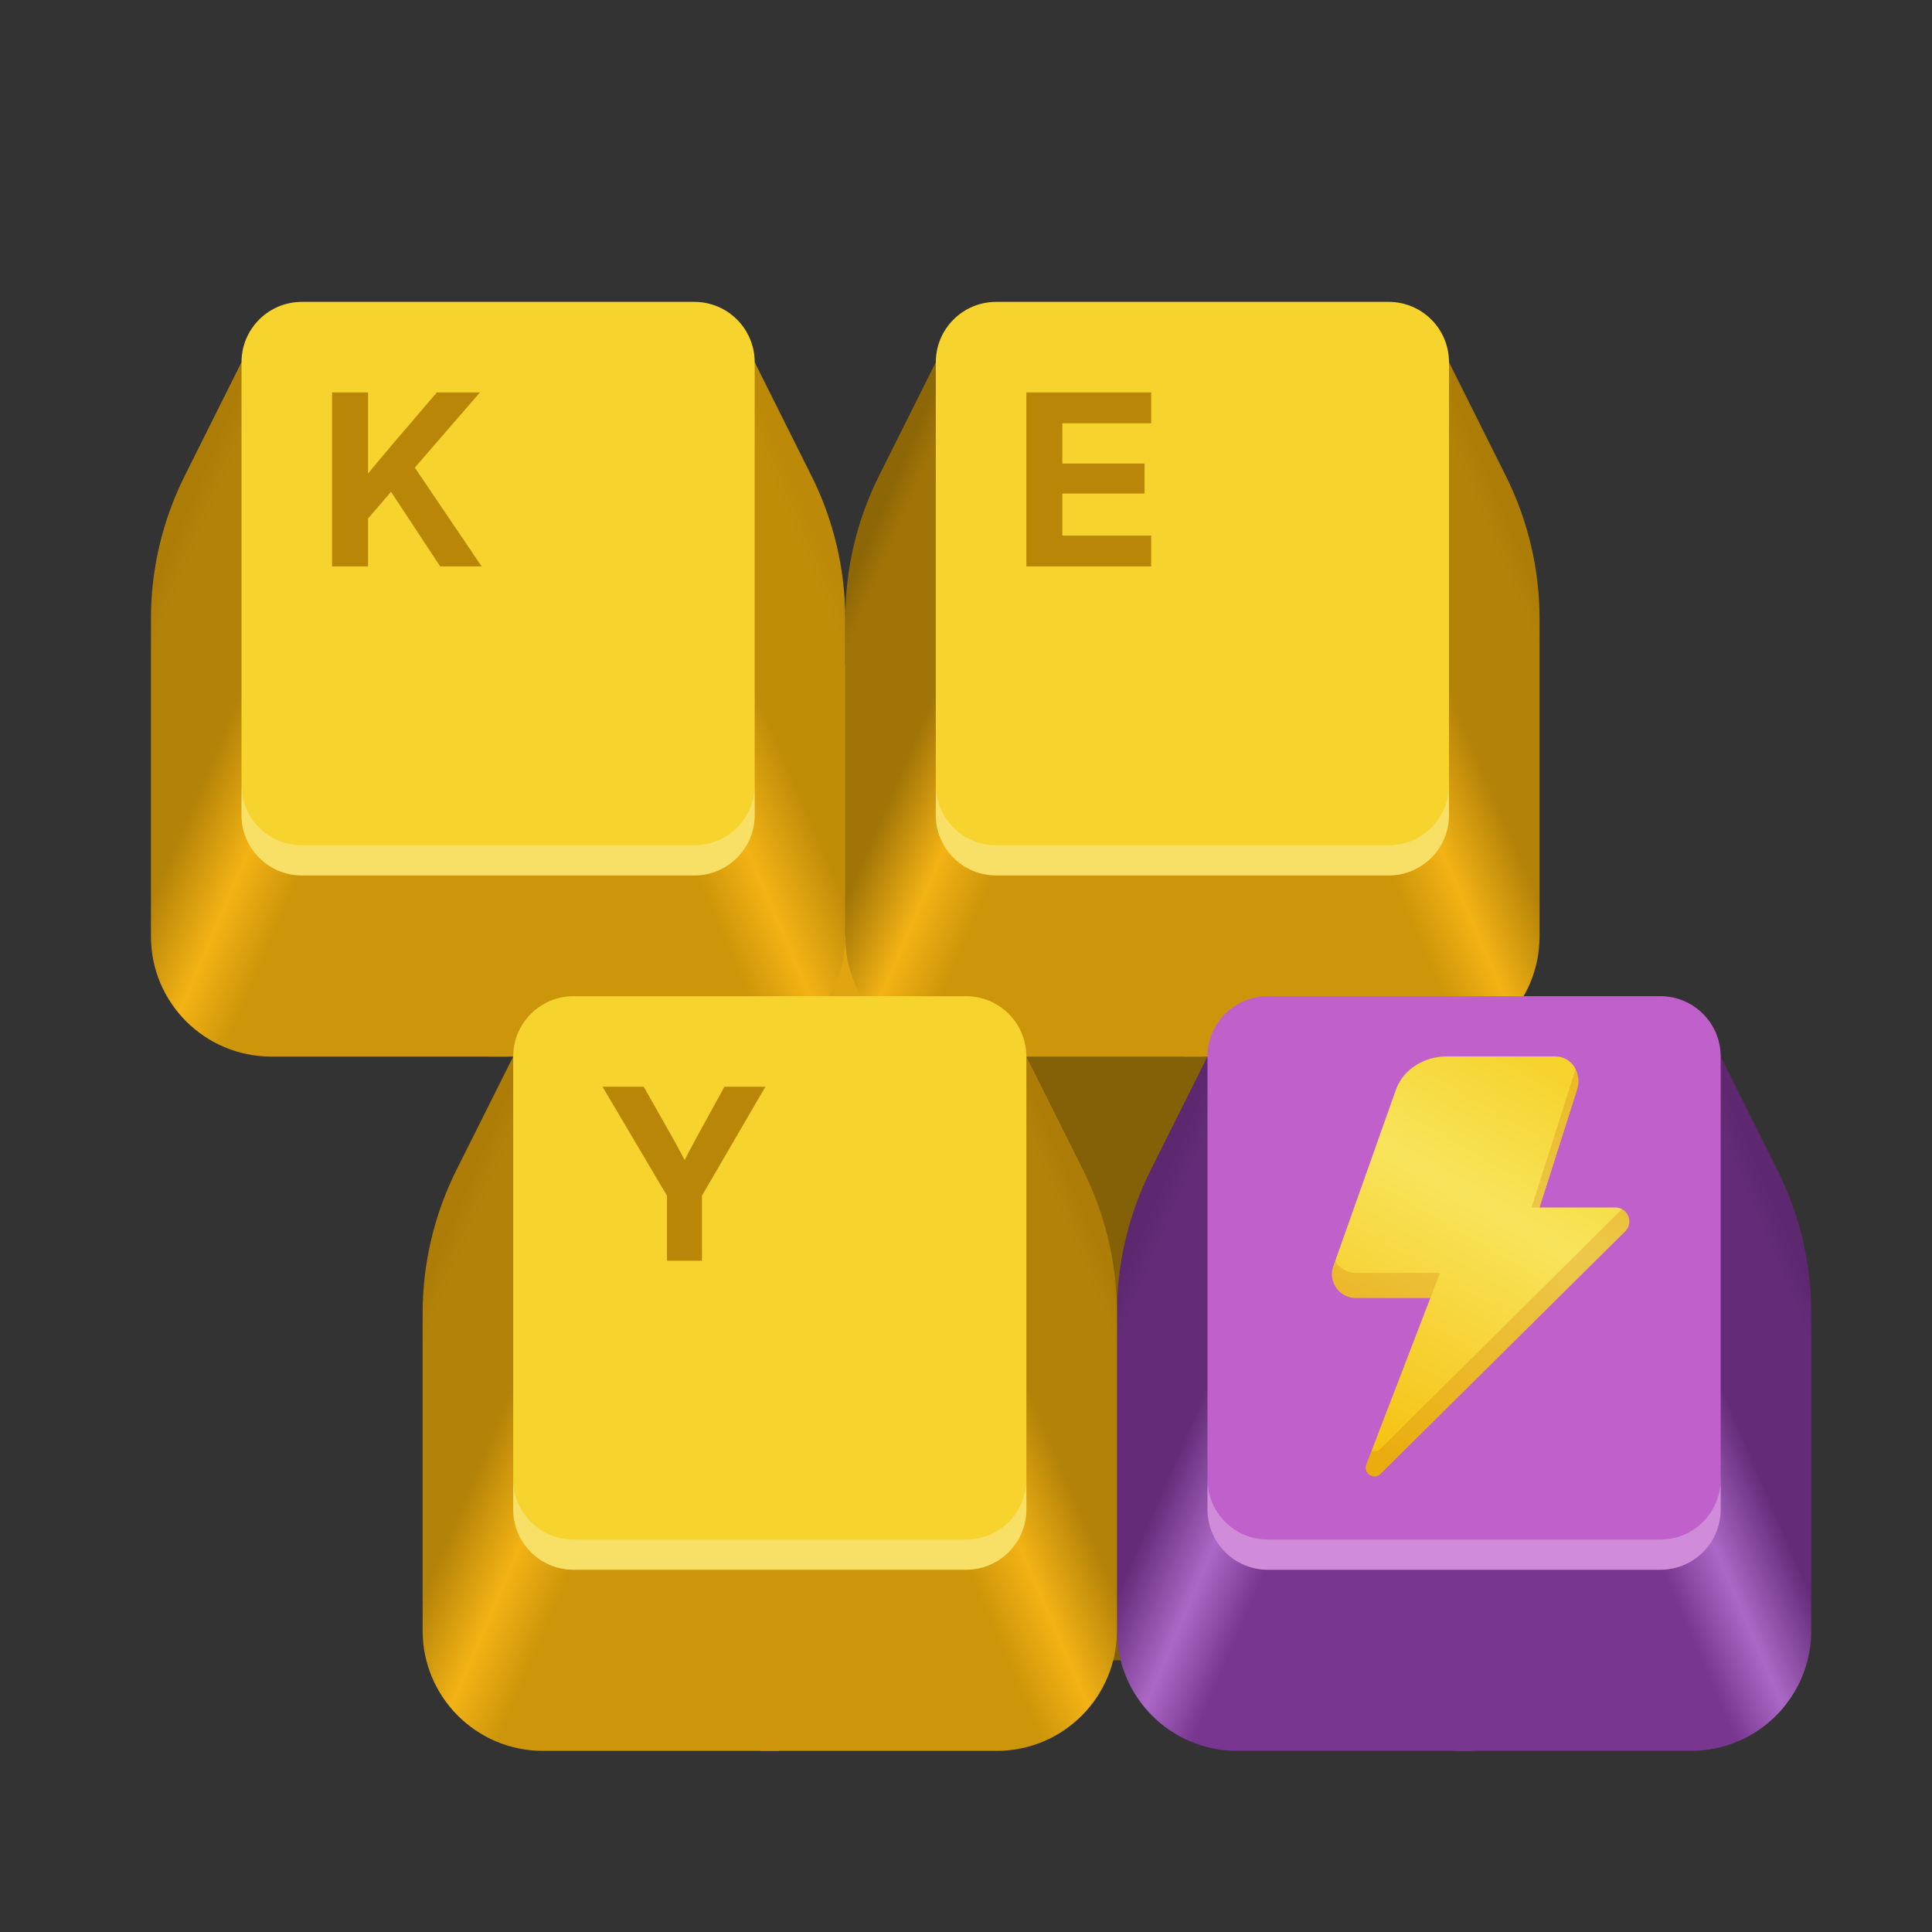 <?xml version="1.0" encoding="UTF-8"?>
<svg height="128px" viewBox="0 0 128 128" width="128px" xmlns="http://www.w3.org/2000/svg" xmlns:xlink="http://www.w3.org/1999/xlink">
    <rect x="0" y="0" width="128" height="128" fill="#333333" stroke="none"/>
    <linearGradient id="a" gradientTransform="matrix(-1 0 0 1 -314.458 -221.078)" gradientUnits="userSpaceOnUse" x1="-394.484" x2="-363.052" y1="291.078" y2="277.582">
        <stop offset="0" stop-color="#cd9509"/>
        <stop offset="0.519" stop-color="#cd9509"/>
        <stop offset="0.629" stop-color="#f3b315"/>
        <stop offset="0.764" stop-color="#a07407"/>
        <stop offset="0.955" stop-color="#a07407"/>
        <stop offset="1" stop-color="#8d6606"/>
    </linearGradient>
    <linearGradient id="b" gradientUnits="userSpaceOnUse">
        <stop offset="0" stop-color="#cd9509"/>
        <stop offset="0.519" stop-color="#cd9509"/>
        <stop offset="0.629" stop-color="#f3b315"/>
        <stop offset="0.764" stop-color="#b38208"/>
        <stop offset="0.955" stop-color="#b38208"/>
        <stop offset="1" stop-color="#ad7d07"/>
    </linearGradient>
    <linearGradient id="c" x1="77.974" x2="109.406" xlink:href="#b" y1="70" y2="56.504"/>
    <linearGradient id="d" gradientUnits="userSpaceOnUse">
        <stop offset="0" stop-color="#783690"/>
        <stop offset="0.519" stop-color="#783690"/>
        <stop offset="0.629" stop-color="#ac68c7"/>
        <stop offset="0.764" stop-color="#642c78"/>
        <stop offset="0.955" stop-color="#642c78"/>
        <stop offset="1" stop-color="#5d286f"/>
    </linearGradient>
    <linearGradient id="e" x1="95.974" x2="127.406" xlink:href="#d" y1="116" y2="102.504"/>
    <linearGradient id="f" gradientTransform="matrix(-1 0 0 1 -296.458 -175.078)" x1="-394.484" x2="-363.052" xlink:href="#d" y1="291.078" y2="277.582"/>
    <linearGradient id="g" gradientUnits="userSpaceOnUse" x1="105.123" x2="91.068" y1="71.993" y2="96.337">
        <stop offset="0" stop-color="#f6d32d"/>
        <stop offset="0.36" stop-color="#f8e45c"/>
        <stop offset="1" stop-color="#f5c211"/>
    </linearGradient>
    <linearGradient id="h" gradientTransform="matrix(-1 0 0 1 -360.458 -221.078)" x1="-394.484" x2="-363.052" xlink:href="#b" y1="291.078" y2="277.582"/>
    <linearGradient id="i" gradientUnits="userSpaceOnUse" x1="31.974" x2="63.406" y1="70" y2="56.504">
        <stop offset="0" stop-color="#cd9509"/>
        <stop offset="0.519" stop-color="#cd9509"/>
        <stop offset="0.629" stop-color="#f3b315"/>
        <stop offset="0.764" stop-color="#c08d09"/>
        <stop offset="0.955" stop-color="#c08d09"/>
        <stop offset="1" stop-color="#bc8908"/>
    </linearGradient>
    <linearGradient id="j" gradientTransform="matrix(-1 0 0 1 -342.458 -175.078)" x1="-394.484" x2="-363.052" xlink:href="#b" y1="291.078" y2="277.582"/>
    <linearGradient id="k" x1="49.974" x2="81.406" xlink:href="#b" y1="116" y2="102.504"/>
    <path d="m 50 44 h 34 v 66 h -34 z m 0 0" fill="#846007"/>
    <path d="m 54 62 h 4 v 6 h -4 z m 0 0" fill="#dfa410"/>
    <path d="m 79.617 24 v 46 h -15.652 c -4.398 0 -7.965 -3.566 -7.965 -7.965 v -21.035 c 0 -3.289 0.766 -6.531 2.234 -9.473 l 3.766 -7.527 z m 0 0" fill="url(#a)"/>
    <path d="m 78.383 24 v 46 h 15.652 c 4.398 0 7.965 -3.566 7.965 -7.965 v -21.035 c 0 -3.289 -0.766 -6.531 -2.238 -9.473 l -3.762 -7.527 z m 0 0" fill="url(#c)"/>
    <path d="m 66 20 h 26 c 2.211 0 4 1.789 4 4 v 30 c 0 2.211 -1.789 4 -4 4 h -26 c -2.211 0 -4 -1.789 -4 -4 v -30 c 0 -2.211 1.789 -4 4 -4 z m 0 0" fill="#f6d32d"/>
    <path d="m 62 52 v 2 c 0 2.215 1.785 4 4 4 h 26 c 2.215 0 4 -1.785 4 -4 v -2 c 0 2.215 -1.785 4 -4 4 h -26 c -2.215 0 -4 -1.785 -4 -4 z m 0 0" fill="#ffffff" fill-opacity="0.271"/>
    <path d="m 96.383 70 v 46 h 15.652 c 4.398 0 7.965 -3.566 7.965 -7.965 v -21.035 c 0 -3.289 -0.766 -6.531 -2.238 -9.473 l -3.762 -7.527 z m 0 0" fill="url(#e)"/>
    <path d="m 97.617 70 v 46 h -15.652 c -4.398 0 -7.965 -3.566 -7.965 -7.965 v -21.035 c 0 -3.289 0.766 -6.531 2.234 -9.473 l 3.766 -7.527 z m 0 0" fill="url(#f)"/>
    <path d="m 84 66 h 26 c 2.211 0 4 1.789 4 4 v 30 c 0 2.211 -1.789 4 -4 4 h -26 c -2.211 0 -4 -1.789 -4 -4 v -30 c 0 -2.211 1.789 -4 4 -4 z m 0 0" fill="#c061cb"/>
    <path d="m 80 98 v 2 c 0 2.215 1.785 4 4 4 h 26 c 2.215 0 4 -1.785 4 -4 v -2 c 0 2.215 -1.785 4 -4 4 h -26 c -2.215 0 -4 -1.785 -4 -4 z m 0 0" fill="#ffffff" fill-opacity="0.271"/>
    <path d="m 92.48 72.207 l -4.105 11.578 c -0.449 1.051 0.32 2.215 1.461 2.215 h 4.926 l -4.23 11 c -0.254 0.57 0.453 1.082 0.918 0.664 l 16.188 -16.051 c 0.629 -0.57 0.23 -1.613 -0.617 -1.613 h -5.02 l 2.48 -7.793 c 0.344 -1.09 -0.32 -2.215 -1.461 -2.215 h -7.184 c -1.461 0 -2.871 0.836 -3.355 2.215 z m 0 0" fill="url(#g)"/>
    <path d="m 104.387 70.832 l -2.918 9.168 h 0.531 l 2.48 -7.793 c 0.152 -0.488 0.105 -0.977 -0.094 -1.375 z m 3.078 9.281 l -16.016 15.887 c -0.18 0.16 -0.395 0.18 -0.578 0.113 l -0.34 0.887 c -0.254 0.57 0.453 1.086 0.918 0.668 l 16.188 -16.055 c 0.504 -0.457 0.348 -1.215 -0.172 -1.5 z m -19.004 3.43 l -0.082 0.242 c -0.449 1.047 0.316 2.215 1.457 2.215 h 4.926 l 0.641 -1.668 h -5.566 c -0.605 0 -1.105 -0.324 -1.371 -0.789 z m 0 0" fill="#bd5000" fill-opacity="0.188"/>
    <path d="m 33.617 24 v 46 h -15.652 c -4.398 0 -7.965 -3.566 -7.965 -7.965 v -21.035 c 0 -3.289 0.766 -6.531 2.238 -9.473 l 3.762 -7.527 z m 0 0" fill="url(#h)"/>
    <path d="m 32.383 24 v 46 h 15.652 c 4.398 0 7.965 -3.566 7.965 -7.965 v -21.035 c 0 -3.289 -0.766 -6.531 -2.238 -9.473 l -3.762 -7.527 z m 0 0" fill="url(#i)"/>
    <path d="m 20 20 h 26 c 2.211 0 4 1.789 4 4 v 30 c 0 2.211 -1.789 4 -4 4 h -26 c -2.211 0 -4 -1.789 -4 -4 v -30 c 0 -2.211 1.789 -4 4 -4 z m 0 0" fill="#f6d32d"/>
    <path d="m 16 52 v 2 c 0 2.215 1.785 4 4 4 h 26 c 2.215 0 4 -1.785 4 -4 v -2 c 0 2.215 -1.785 4 -4 4 h -26 c -2.215 0 -4 -1.785 -4 -4 z m 0 0" fill="#ffffff" fill-opacity="0.271"/>
    <path d="m 23.719 35.121 v -2.945 c 0.262 -0.32 0.523 -0.637 0.789 -0.953 c 0.262 -0.316 0.523 -0.629 0.789 -0.945 c 0.266 -0.312 0.531 -0.629 0.797 -0.949 l 2.848 -3.328 h 2.855 l -4.867 5.617 h -0.188 z m -1.719 2.406 v -11.527 h 2.383 v 11.527 z m 7.164 0 l -3.441 -5.223 l 1.43 -1.809 l 4.758 7.031 z m 0 0" fill="#ba8607"/>
    <path d="m 51.617 70 v 46 h -15.652 c -4.398 0 -7.965 -3.566 -7.965 -7.965 v -21.035 c 0 -3.289 0.766 -6.531 2.234 -9.473 l 3.766 -7.527 z m 0 0" fill="url(#j)"/>
    <path d="m 50.383 70 v 46 h 15.652 c 4.398 0 7.965 -3.566 7.965 -7.965 v -21.035 c 0 -3.289 -0.766 -6.531 -2.238 -9.473 l -3.762 -7.527 z m 0 0" fill="url(#k)"/>
    <path d="m 38 66 h 26 c 2.211 0 4 1.789 4 4 v 30 c 0 2.211 -1.789 4 -4 4 h -26 c -2.211 0 -4 -1.789 -4 -4 v -30 c 0 -2.211 1.789 -4 4 -4 z m 0 0" fill="#f6d32d"/>
    <path d="m 34 98 v 2 c 0 2.215 1.785 4 4 4 h 26 c 2.215 0 4 -1.785 4 -4 v -2 c 0 2.215 -1.785 4 -4 4 h -26 c -2.215 0 -4 -1.785 -4 -4 z m 0 0" fill="#ffffff" fill-opacity="0.271"/>
    <g fill="#ba8607">
        <path d="m 68 37.527 v -11.527 h 8.27 v 2.043 h -5.887 v 2.668 h 5.449 v 1.988 h -5.449 v 2.785 h 5.887 v 2.043 z m 0 0"/>
        <path d="m 44.188 83.527 v -4.309 l -4.27 -7.219 h 2.73 l 1.957 3.457 c 0.18 0.32 0.352 0.637 0.52 0.953 s 0.336 0.629 0.5 0.945 h -0.516 c 0.16 -0.316 0.32 -0.629 0.48 -0.945 c 0.164 -0.316 0.332 -0.633 0.508 -0.953 l 1.898 -3.457 h 2.715 l -4.203 7.219 v 4.309 z m 0 0"/>
    </g>
</svg>
